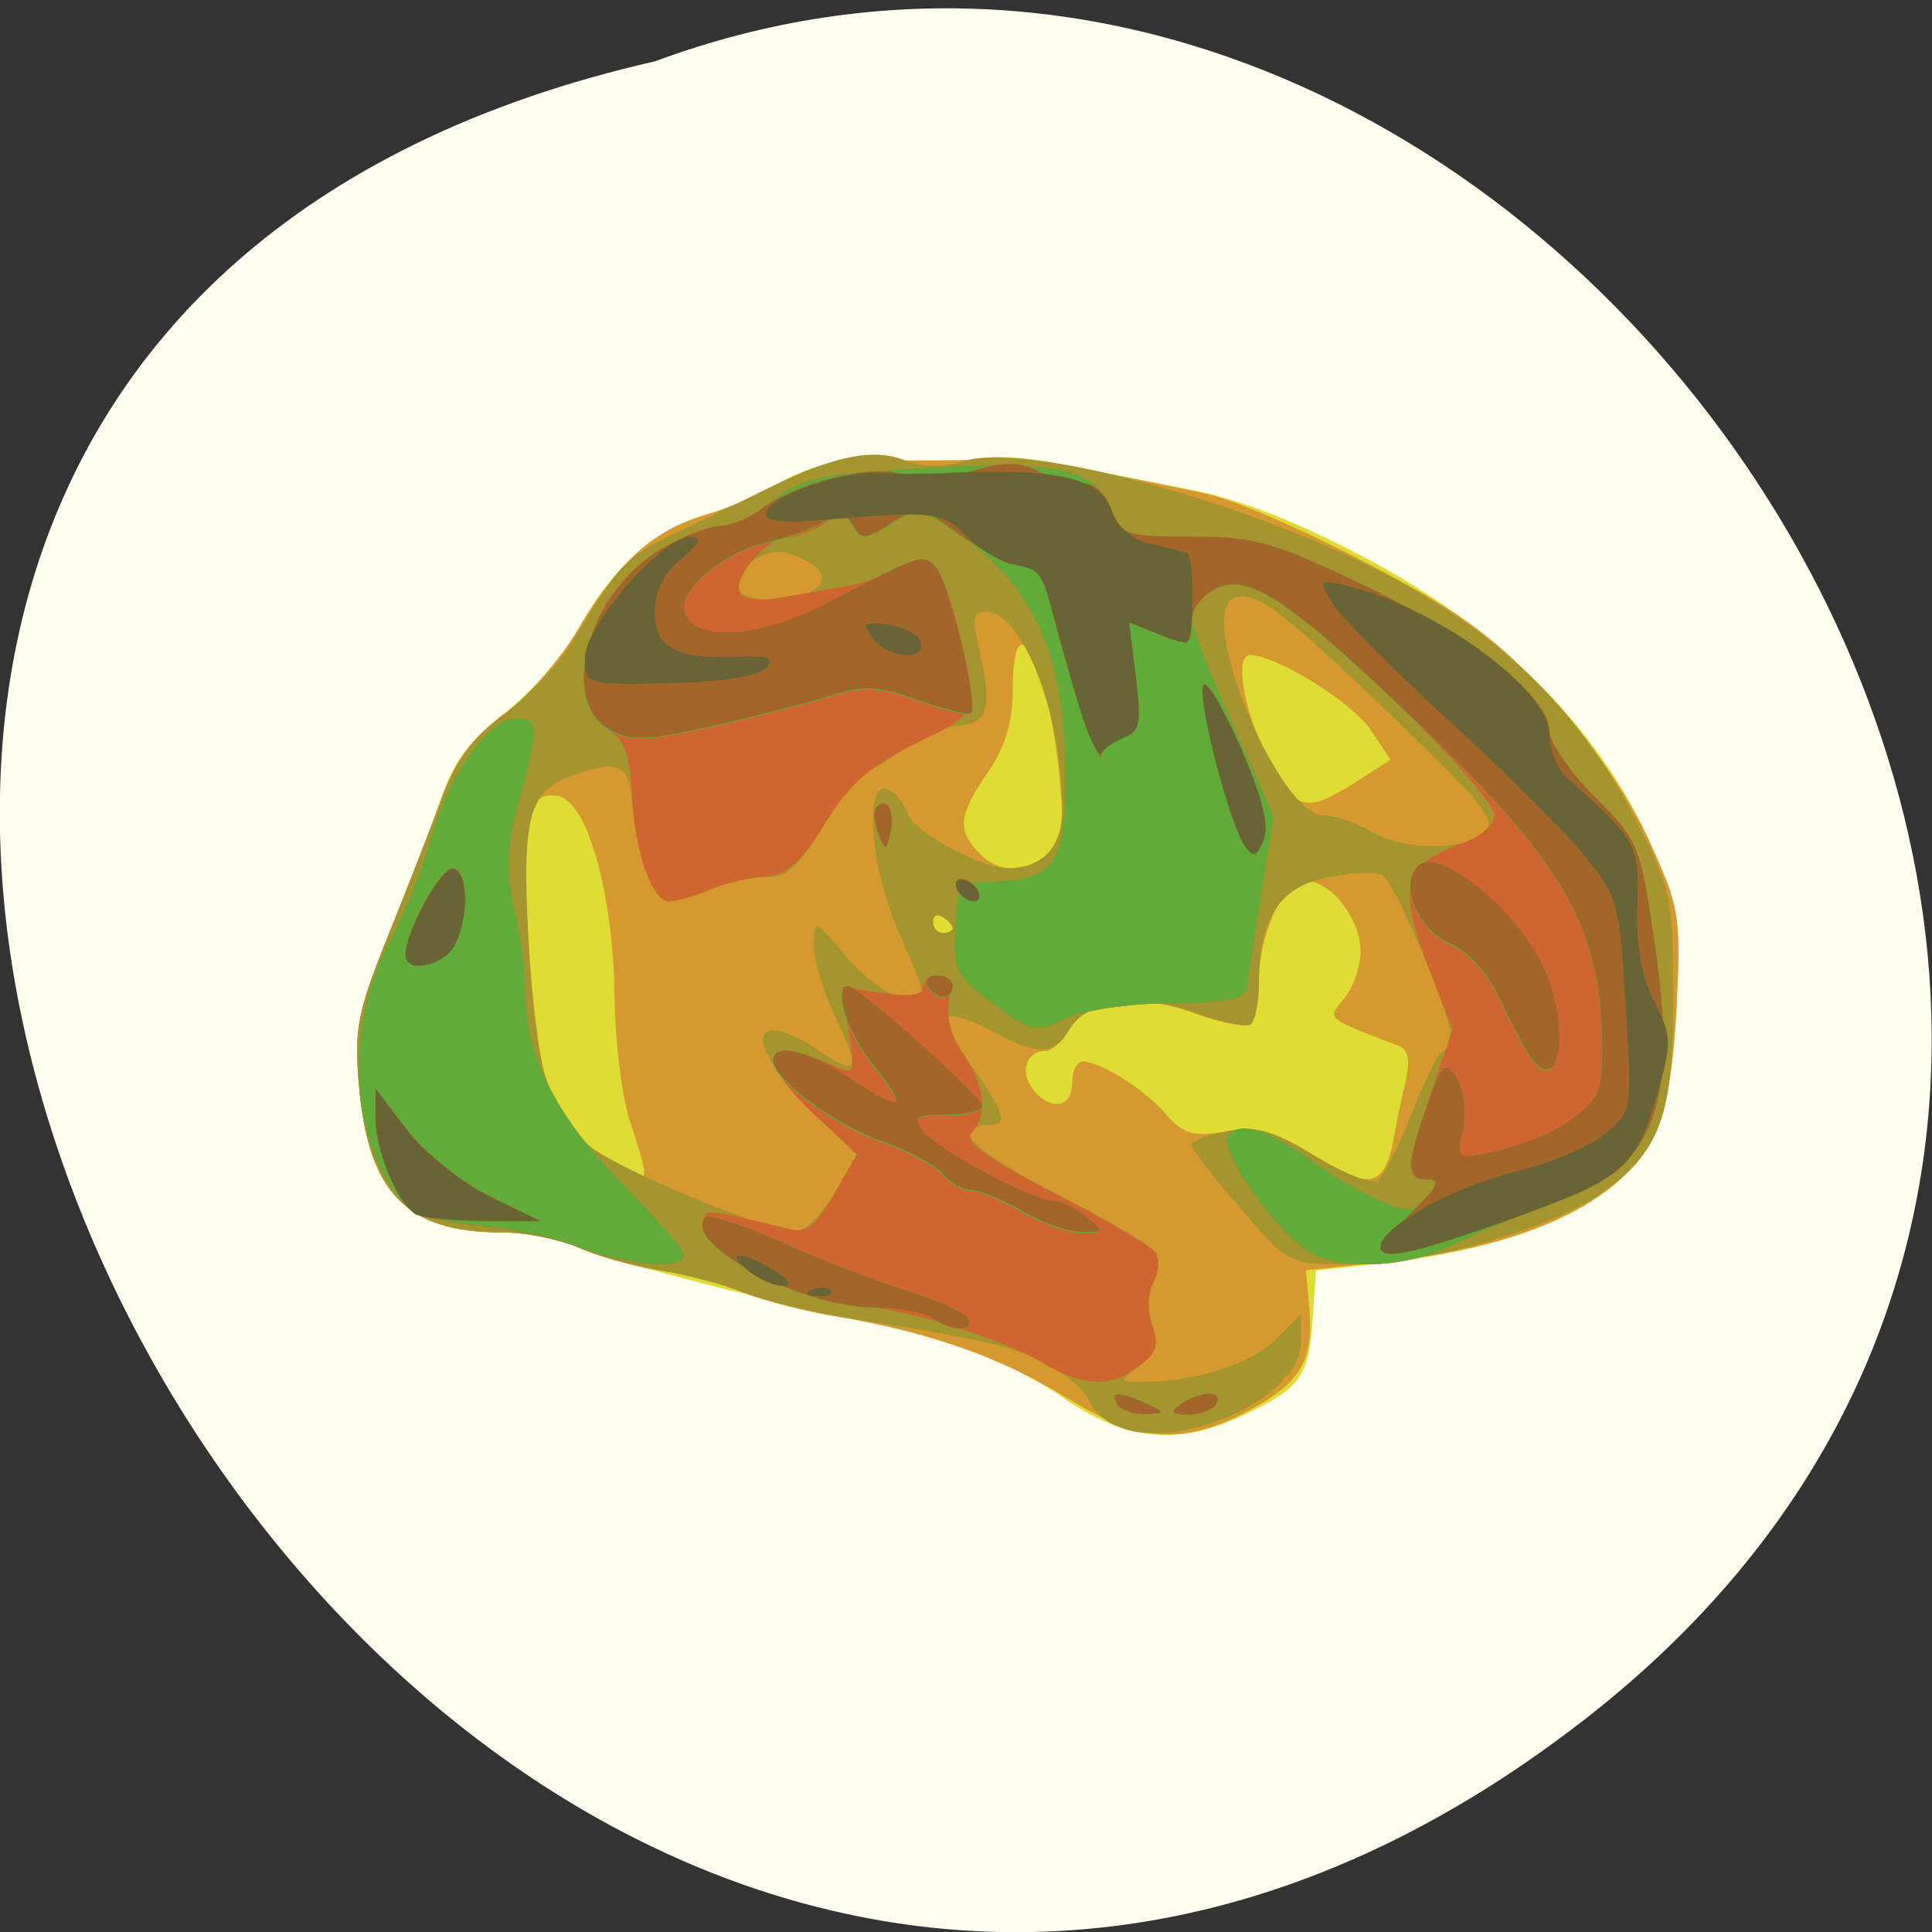 <svg xmlns="http://www.w3.org/2000/svg" viewBox="0 0 16 16"><rect x="0" y="0" width="16" height="16" fill="#333333" stroke="none"/><path d="m 13.1 14.258 c -9.594 7.414 -19.559 -11.05 -7.676 -13.75 c 7.48 -2.77 14.789 8.254 7.676 13.75" fill="#ffffef"/><path d="m 8.805 11.574 c -0.48 -0.32 -0.977 -0.5 -1.926 -0.699 c -0.813 -0.168 -1.863 -0.449 -2.145 -0.566 c -0.125 -0.055 -0.391 -0.102 -0.586 -0.102 c -0.781 0 -1.102 -0.332 -1.176 -1.234 c -0.039 -0.445 -0.008 -0.598 0.242 -1.211 c 0.156 -0.387 0.352 -0.895 0.43 -1.129 c 0.113 -0.324 0.242 -0.504 0.543 -0.734 c 0.219 -0.172 0.492 -0.48 0.605 -0.695 c 0.273 -0.5 0.633 -0.816 1.063 -0.941 c 0.191 -0.051 0.426 -0.148 0.52 -0.215 c 0.313 -0.215 0.852 -0.328 1.109 -0.234 c 0.152 0.059 0.336 0.059 0.504 0.008 c 0.176 -0.055 0.441 -0.047 0.766 0.016 c 0.273 0.055 0.773 0.152 1.113 0.219 c 0.418 0.082 0.898 0.273 1.484 0.586 c 1.082 0.582 1.887 1.391 2.301 2.309 c 0.258 0.563 0.27 0.633 0.234 1.371 c -0.023 0.496 -0.086 0.883 -0.176 1.066 c -0.277 0.57 -1.063 0.938 -2.277 1.074 l -0.535 0.059 l -0.027 0.395 c -0.031 0.484 -0.098 0.578 -0.57 0.801 c -0.539 0.258 -0.965 0.219 -1.496 -0.141" fill="#dfdd33"/><path d="m 8.836 11.578 c -0.543 -0.336 -1.133 -0.543 -1.891 -0.672 c -0.273 -0.043 -0.625 -0.137 -0.785 -0.199 c -0.156 -0.066 -0.465 -0.148 -0.684 -0.184 c -0.215 -0.031 -0.52 -0.117 -0.676 -0.188 c -0.156 -0.07 -0.445 -0.129 -0.645 -0.129 c -0.789 0 -1.109 -0.328 -1.184 -1.234 c -0.039 -0.445 -0.008 -0.598 0.238 -1.211 c 0.156 -0.387 0.359 -0.898 0.445 -1.141 c 0.117 -0.324 0.254 -0.512 0.512 -0.695 c 0.191 -0.141 0.473 -0.461 0.625 -0.719 c 0.336 -0.563 0.621 -0.816 1.059 -0.945 c 0.176 -0.051 0.469 -0.176 0.645 -0.273 c 0.18 -0.098 0.461 -0.18 0.633 -0.176 c 0.352 0.004 0.867 0 1.172 -0.008 c 0.199 -0.008 0.836 0.102 1.691 0.285 c 0.227 0.047 0.836 0.313 1.359 0.59 c 0.777 0.41 1.043 0.609 1.492 1.098 c 0.34 0.371 0.645 0.813 0.813 1.18 c 0.254 0.555 0.266 0.629 0.23 1.363 c -0.023 0.496 -0.086 0.887 -0.176 1.07 c -0.281 0.574 -1.082 0.945 -2.32 1.07 l -0.574 0.059 l 0.023 0.258 c 0.051 0.477 -0.051 0.66 -0.477 0.895 c -0.555 0.301 -0.918 0.277 -1.523 -0.094 m 2.703 -2.148 c 0.023 -0.133 0.07 -0.352 0.102 -0.484 c 0.035 -0.168 0.02 -0.254 -0.059 -0.285 c -0.613 -0.234 -0.598 -0.219 -0.453 -0.391 c 0.074 -0.086 0.137 -0.266 0.137 -0.395 c 0 -0.281 -0.281 -0.617 -0.48 -0.574 c -0.18 0.039 -0.363 0.453 -0.363 0.832 c 0 0.168 -0.031 0.324 -0.07 0.352 c -0.039 0.027 -0.25 -0.016 -0.465 -0.094 c -0.461 -0.168 -0.887 -0.113 -1.035 0.137 c -0.055 0.098 -0.145 0.176 -0.199 0.176 c -0.156 0 -0.211 0.172 -0.105 0.313 c 0.145 0.188 0.328 0.16 0.328 -0.047 c 0 -0.098 0.039 -0.18 0.086 -0.18 c 0.148 0 0.523 0.238 0.695 0.441 c 0.133 0.16 0.223 0.184 0.492 0.141 c 0.273 -0.039 0.41 -0.004 0.746 0.207 c 0.449 0.281 0.566 0.254 0.645 -0.148 m -6.207 0.27 c 0 -0.039 -0.055 -0.227 -0.121 -0.422 c -0.063 -0.195 -0.121 -0.652 -0.125 -1.02 c -0.012 -0.871 -0.227 -1.629 -0.473 -1.668 c -0.137 -0.02 -0.195 0.027 -0.234 0.207 c -0.086 0.359 0.043 1.988 0.172 2.262 c 0.184 0.383 0.785 0.875 0.781 0.641 m 2.555 -2.01 c 0 -0.023 -0.035 -0.066 -0.082 -0.094 c -0.047 -0.031 -0.082 -0.012 -0.082 0.039 c 0 0.051 0.035 0.094 0.082 0.094 c 0.047 0 0.082 -0.02 0.082 -0.039 m 0.781 -0.613 c 0.129 -0.102 0.145 -0.199 0.102 -0.645 c -0.094 -0.961 -0.387 -1.504 -0.387 -0.715 c 0 0.266 -0.063 0.469 -0.207 0.68 c -0.242 0.352 -0.254 0.469 -0.078 0.66 c 0.16 0.172 0.367 0.18 0.57 0.02 m 2.551 -0.598 l 0.293 -0.188 l -0.164 -0.246 c -0.152 -0.23 -0.785 -0.621 -1 -0.621 c -0.141 0 -0.039 0.52 0.176 0.91 c 0.207 0.379 0.293 0.398 0.695 0.145" fill="#d5992f"/><path d="m 9.242 11.809 c -0.098 -0.043 -0.195 -0.137 -0.223 -0.211 c -0.023 -0.07 -0.168 -0.199 -0.32 -0.285 c -0.273 -0.156 -0.5 -0.211 -1.633 -0.391 c -0.34 -0.055 -0.746 -0.152 -0.906 -0.219 c -0.156 -0.063 -0.465 -0.145 -0.684 -0.18 c -0.215 -0.035 -0.52 -0.117 -0.676 -0.188 c -0.156 -0.07 -0.445 -0.129 -0.645 -0.129 c -0.789 0 -1.109 -0.328 -1.184 -1.234 c -0.039 -0.445 -0.008 -0.602 0.238 -1.211 c 0.156 -0.387 0.355 -0.898 0.445 -1.137 c 0.113 -0.32 0.258 -0.512 0.527 -0.715 c 0.203 -0.156 0.453 -0.418 0.555 -0.586 c 0.375 -0.629 0.457 -0.719 0.832 -0.895 c 0.211 -0.102 0.57 -0.273 0.797 -0.387 c 0.547 -0.27 0.871 -0.332 1.133 -0.227 c 0.141 0.055 0.313 0.059 0.488 0.004 c 0.504 -0.156 2.266 0.313 3.445 0.914 c 1.012 0.52 1.672 1.168 2.141 2.105 c 0.27 0.539 0.285 0.625 0.285 1.418 c 0.004 0.988 -0.113 1.301 -0.613 1.637 c -0.434 0.297 -1.445 0.578 -2.066 0.578 c -0.504 0 -0.508 0 -0.906 -0.465 c -0.223 -0.254 -0.402 -0.492 -0.406 -0.523 c 0 -0.031 0.133 -0.082 0.293 -0.113 c 0.238 -0.051 0.379 -0.008 0.727 0.203 c 0.242 0.145 0.473 0.238 0.52 0.203 c 0.051 -0.031 0.176 -0.277 0.281 -0.543 c 0.105 -0.27 0.219 -0.504 0.258 -0.52 c 0.035 -0.016 0.063 -0.086 0.063 -0.156 c 0 -0.172 -0.453 -1.238 -0.555 -1.305 c -0.043 -0.031 -0.242 -0.027 -0.441 0.012 c -0.41 0.074 -0.586 0.336 -0.586 0.867 c 0 0.168 -0.031 0.324 -0.07 0.352 c -0.039 0.023 -0.25 -0.016 -0.465 -0.098 c -0.461 -0.168 -0.887 -0.109 -1.035 0.141 c -0.125 0.219 -0.273 0.219 -0.66 0.004 c -0.168 -0.09 -0.324 -0.137 -0.344 -0.102 c -0.02 0.039 0.07 0.223 0.203 0.414 c 0.273 0.391 0.297 0.477 0.129 0.477 c -0.34 0 -0.133 0.207 0.563 0.566 c 0.426 0.219 0.801 0.438 0.828 0.492 c 0.031 0.051 0.02 0.16 -0.023 0.246 c -0.047 0.086 -0.051 0.234 -0.008 0.352 c 0.055 0.16 0.035 0.23 -0.109 0.336 c -0.18 0.137 -0.18 0.137 0.066 0.133 c 0.422 -0.004 0.871 -0.152 1.074 -0.359 l 0.199 -0.199 v 0.234 c 0 0.457 -1.031 0.922 -1.531 0.688 m -2.332 -1.922 l 0.184 -0.32 l -0.383 -0.379 c -0.563 -0.555 -0.508 -0.871 0.078 -0.48 c 0.32 0.215 0.34 0.164 0.113 -0.316 c -0.09 -0.191 -0.164 -0.445 -0.164 -0.566 c 0 -0.215 0.008 -0.211 0.277 0.105 c 0.152 0.18 0.359 0.328 0.453 0.328 c 0.215 0 0.219 0.027 -0.031 -0.547 c -0.234 -0.539 -0.285 -1.254 -0.086 -1.172 c 0.066 0.027 0.141 0.117 0.164 0.199 c 0.047 0.148 0.602 0.453 0.836 0.453 c 0.281 0 0.445 -0.176 0.445 -0.484 c 0 -0.789 -0.328 -1.641 -0.633 -1.641 c -0.098 0 -0.113 0.055 -0.07 0.242 c 0.129 0.559 0.102 0.68 -0.156 0.703 c -0.133 0.012 -0.348 0.102 -0.473 0.203 c -0.125 0.098 -0.262 0.18 -0.305 0.18 c -0.043 0 -0.191 0.199 -0.336 0.438 c -0.207 0.348 -0.305 0.438 -0.484 0.434 c -0.121 0 -0.324 0.039 -0.453 0.094 c -0.125 0.055 -0.281 0.102 -0.34 0.102 c -0.129 0 -0.277 -0.379 -0.309 -0.801 c -0.027 -0.336 -0.113 -0.375 -0.5 -0.238 c -0.363 0.129 -0.418 0.34 -0.359 1.418 c 0.059 1 0.145 1.301 0.477 1.629 c 0.188 0.184 1.449 0.715 1.73 0.73 c 0.074 0.004 0.219 -0.137 0.32 -0.313 m 0.984 -2.199 c 0 -0.023 -0.035 -0.066 -0.082 -0.094 c -0.047 -0.031 -0.082 -0.016 -0.082 0.039 c 0 0.051 0.035 0.094 0.082 0.094 c 0.047 0 0.082 -0.02 0.082 -0.039 m 4.391 -0.781 c 0.125 -0.098 0.043 -0.207 -0.73 -0.953 c -0.941 -0.906 -1.16 -1.07 -1.332 -1 c -0.316 0.133 0.367 1.793 0.742 1.801 c 0.102 0 0.273 0.059 0.387 0.129 c 0.258 0.156 0.746 0.168 0.934 0.023 m -5.543 -2.02 c 0.141 -0.098 0.055 -0.219 -0.219 -0.305 c -0.191 -0.063 -0.48 0.164 -0.395 0.309 c 0.059 0.105 0.453 0.105 0.613 -0.004" fill="#a5952e"/><path d="m 9.25 11.625 c -0.059 -0.102 0.02 -0.102 0.246 0 c 0.16 0.074 0.16 0.078 -0.016 0.086 c -0.098 0 -0.203 -0.035 -0.23 -0.086 m 0.535 0 c 0.164 -0.109 0.352 -0.109 0.289 0 c -0.027 0.051 -0.133 0.09 -0.23 0.09 c -0.148 0 -0.16 -0.02 -0.059 -0.09 m -1.152 -0.34 c -0.383 -0.215 -1.102 -0.438 -1.582 -0.484 c -0.484 -0.047 -1.168 -0.402 -1.207 -0.629 c -0.031 -0.176 -0.051 -0.176 0.699 0.008 c 0.133 0.035 0.219 -0.035 0.363 -0.289 l 0.191 -0.332 l -0.344 -0.32 c -0.512 -0.477 -0.426 -0.672 0.18 -0.402 c 0.141 0.063 0.148 0.035 0.094 -0.297 l -0.055 -0.367 l 0.336 0.051 c 0.215 0.031 0.336 0.016 0.336 -0.047 c 0 -0.051 0.055 -0.094 0.125 -0.094 c 0.086 0 0.113 0.063 0.09 0.215 c -0.023 0.133 0.023 0.305 0.121 0.438 c 0.176 0.242 0.203 0.504 0.066 0.648 c -0.066 0.07 0.125 0.207 0.691 0.5 c 0.43 0.219 0.809 0.445 0.836 0.496 c 0.031 0.051 0.02 0.16 -0.023 0.246 c -0.047 0.086 -0.051 0.234 -0.008 0.352 c 0.059 0.16 0.035 0.23 -0.109 0.336 c -0.234 0.18 -0.453 0.172 -0.801 -0.027 m -3.832 -0.953 c -0.18 -0.074 -0.563 -0.156 -0.848 -0.184 c -0.418 -0.047 -0.547 -0.098 -0.68 -0.273 c -0.387 -0.535 -0.402 -1.422 -0.035 -2.098 c 0.113 -0.211 0.262 -0.586 0.332 -0.832 c 0.145 -0.523 0.477 -0.992 0.703 -0.992 c 0.191 0 0.195 0.059 0.027 0.68 c -0.105 0.391 -0.113 0.566 -0.043 0.875 c 0.051 0.211 0.094 0.535 0.094 0.723 c 0.004 0.52 0.266 1.031 0.816 1.586 c 0.273 0.277 0.5 0.539 0.5 0.582 c 0 0.117 -0.5 0.078 -0.867 -0.066 m 6.086 0.055 c -0.27 -0.117 -0.816 -0.875 -0.711 -0.988 c 0.105 -0.117 0.332 -0.043 0.695 0.219 c 0.148 0.109 0.395 0.254 0.547 0.32 c 0.238 0.105 0.289 0.102 0.406 -0.027 c 0.129 -0.133 0.129 -0.145 -0.004 -0.145 c -0.184 0 -0.176 -0.094 0.035 -0.723 l 0.176 -0.52 l -0.176 -0.453 c -0.289 -0.746 -0.246 -0.91 0.277 -1.098 c 0.137 -0.051 0.246 -0.148 0.246 -0.223 c 0 -0.168 -1.277 -1.438 -1.754 -1.746 c -0.301 -0.191 -0.387 -0.211 -0.559 -0.129 c -0.109 0.055 -0.199 0.156 -0.199 0.227 c 0 0.066 0.152 0.469 0.344 0.891 l 0.34 0.766 l -0.102 0.641 c -0.059 0.352 -0.109 0.695 -0.117 0.77 c -0.012 0.105 -0.145 0.133 -0.633 0.137 c -0.344 0 -0.73 0.059 -0.875 0.129 c -0.246 0.117 -0.281 0.109 -0.594 -0.125 c -0.305 -0.227 -0.332 -0.273 -0.316 -0.621 c 0.016 -0.375 0.02 -0.379 0.344 -0.391 c 0.496 -0.023 0.582 -0.168 0.566 -0.988 c -0.016 -0.891 -0.273 -1.461 -0.84 -1.855 c -0.363 -0.258 -0.379 -0.258 -0.609 -0.113 c -0.203 0.129 -0.242 0.133 -0.309 0.016 c -0.063 -0.109 -0.105 -0.113 -0.242 -0.02 c -0.094 0.059 -0.227 0.109 -0.301 0.109 c -0.168 0 -0.461 0.344 -0.391 0.461 c 0.023 0.051 0.164 0.066 0.305 0.043 c 0.141 -0.023 0.387 -0.066 0.547 -0.094 c 0.16 -0.027 0.371 -0.098 0.477 -0.16 c 0.242 -0.137 0.348 -0.023 0.484 0.527 c 0.152 0.625 0.141 0.688 -0.199 0.852 c -0.543 0.258 -0.691 0.383 -0.934 0.777 c -0.18 0.289 -0.297 0.391 -0.465 0.402 c -0.125 0.008 -0.332 0.055 -0.461 0.109 c -0.125 0.055 -0.281 0.098 -0.34 0.098 c -0.145 0 -0.285 -0.402 -0.313 -0.906 c -0.016 -0.328 -0.063 -0.441 -0.207 -0.527 c -0.242 -0.137 -0.246 -0.609 -0.012 -1.02 c 0.176 -0.309 0.684 -0.652 0.965 -0.652 c 0.086 0 0.246 -0.07 0.355 -0.16 c 0.301 -0.25 0.426 -0.277 1.426 -0.328 c 1.035 -0.055 1.328 0.02 1.445 0.355 c 0.074 0.211 0.113 0.223 0.668 0.223 c 0.52 0 0.684 0.047 1.445 0.414 c 0.918 0.445 1.512 0.91 1.512 1.191 c 0 0.094 0.168 0.34 0.375 0.547 c 0.359 0.359 0.379 0.406 0.496 1.172 c 0.199 1.297 0.02 1.859 -0.68 2.129 c -0.555 0.211 -0.684 0.266 -1.039 0.43 c -0.332 0.156 -0.813 0.184 -1.098 0.059 m -3.609 -3.484 c -0.039 -0.086 -0.043 -0.184 -0.016 -0.215 c 0.086 -0.09 0.152 0.035 0.113 0.211 c -0.035 0.156 -0.039 0.156 -0.098 0.004" fill="#d0662f"/><path d="m 9.25 11.625 c -0.059 -0.102 0.02 -0.102 0.246 0 c 0.16 0.074 0.16 0.078 -0.016 0.086 c -0.098 0 -0.203 -0.035 -0.23 -0.086 m 0.535 0 c 0.164 -0.109 0.352 -0.109 0.289 0 c -0.027 0.051 -0.133 0.09 -0.23 0.09 c -0.148 0 -0.16 -0.02 -0.059 -0.09 m -2.059 -0.707 c -0.07 -0.047 -0.289 -0.09 -0.496 -0.09 c -0.613 -0.008 -1.59 -0.535 -1.387 -0.75 c 0.023 -0.027 0.305 0.066 0.625 0.207 c 0.316 0.145 0.785 0.324 1.039 0.402 c 0.25 0.078 0.48 0.184 0.508 0.23 c 0.063 0.113 -0.129 0.113 -0.289 0 m -2.926 -0.586 c -0.18 -0.074 -0.563 -0.156 -0.848 -0.184 c -0.418 -0.047 -0.547 -0.098 -0.68 -0.273 c -0.387 -0.535 -0.402 -1.422 -0.035 -2.098 c 0.113 -0.211 0.262 -0.586 0.332 -0.832 c 0.145 -0.523 0.477 -0.992 0.703 -0.992 c 0.191 0 0.195 0.059 0.027 0.68 c -0.105 0.391 -0.113 0.566 -0.043 0.875 c 0.051 0.211 0.094 0.535 0.094 0.723 c 0.004 0.52 0.266 1.031 0.816 1.586 c 0.273 0.277 0.5 0.539 0.5 0.582 c 0 0.117 -0.5 0.078 -0.867 -0.066 m 6.086 0.055 c -0.27 -0.117 -0.816 -0.875 -0.711 -0.988 c 0.105 -0.117 0.332 -0.043 0.695 0.219 c 0.148 0.109 0.395 0.254 0.547 0.32 c 0.238 0.105 0.289 0.102 0.406 -0.027 c 0.129 -0.133 0.129 -0.145 -0.004 -0.145 c -0.176 0 -0.176 -0.113 -0.004 -0.605 c 0.125 -0.348 0.152 -0.375 0.246 -0.238 c 0.059 0.094 0.082 0.266 0.055 0.422 c -0.051 0.262 -0.047 0.262 0.23 0.199 c 0.359 -0.086 0.566 -0.18 0.773 -0.355 c 0.137 -0.117 0.16 -0.227 0.145 -0.68 c -0.035 -0.852 -0.348 -1.383 -1.434 -2.434 c -1.137 -1.098 -1.484 -1.336 -1.762 -1.199 c -0.113 0.055 -0.203 0.156 -0.203 0.227 c 0 0.066 0.152 0.469 0.344 0.891 l 0.34 0.766 l -0.102 0.641 c -0.059 0.352 -0.109 0.695 -0.117 0.77 c -0.012 0.105 -0.145 0.133 -0.633 0.137 c -0.344 0 -0.73 0.059 -0.875 0.129 c -0.246 0.117 -0.281 0.109 -0.594 -0.125 c -0.305 -0.227 -0.332 -0.273 -0.316 -0.621 c 0.016 -0.375 0.02 -0.379 0.344 -0.391 c 0.496 -0.023 0.582 -0.168 0.566 -0.988 c -0.016 -0.891 -0.273 -1.461 -0.84 -1.855 c -0.363 -0.258 -0.379 -0.258 -0.609 -0.113 c -0.199 0.129 -0.242 0.129 -0.305 0.02 c -0.059 -0.102 -0.113 -0.105 -0.266 -0.027 c -0.105 0.059 -0.309 0.129 -0.453 0.16 c -0.305 0.063 -0.684 0.355 -0.684 0.527 c 0 0.297 0.559 0.293 1.152 -0.008 c 0.828 -0.43 0.813 -0.422 0.926 -0.32 c 0.105 0.094 0.363 1.145 0.297 1.215 c -0.016 0.02 -0.215 -0.027 -0.434 -0.105 c -0.336 -0.121 -0.457 -0.125 -0.738 -0.035 c -0.188 0.059 -0.625 0.172 -0.977 0.25 c -0.543 0.121 -0.672 0.125 -0.844 0.027 c -0.438 -0.254 -0.16 -1.176 0.457 -1.512 c 0.176 -0.098 0.387 -0.176 0.473 -0.176 c 0.086 0 0.246 -0.07 0.355 -0.16 c 0.301 -0.25 0.426 -0.277 1.426 -0.328 c 1.035 -0.055 1.328 0.02 1.445 0.355 c 0.074 0.211 0.113 0.223 0.668 0.223 c 0.52 0 0.684 0.047 1.445 0.414 c 0.918 0.445 1.512 0.91 1.512 1.191 c 0 0.094 0.168 0.34 0.375 0.547 c 0.359 0.359 0.379 0.406 0.496 1.172 c 0.199 1.297 0.02 1.859 -0.68 2.129 c -0.555 0.211 -0.684 0.266 -1.039 0.43 c -0.332 0.156 -0.813 0.184 -1.098 0.059 m -2.418 -0.355 c -0.16 -0.094 -0.352 -0.172 -0.426 -0.176 c -0.07 0 -0.176 -0.059 -0.23 -0.129 c -0.055 -0.07 -0.281 -0.195 -0.508 -0.273 c -0.402 -0.145 -0.898 -0.516 -0.898 -0.672 c 0 -0.145 0.285 -0.082 0.621 0.141 c 0.453 0.301 0.512 0.277 0.215 -0.09 c -0.223 -0.273 -0.348 -0.664 -0.215 -0.664 c 0.082 0 1.109 0.918 1.109 0.992 c 0 0.039 -0.133 0.074 -0.297 0.074 c -0.262 0 -0.285 0.016 -0.191 0.137 c 0.117 0.152 0.895 0.57 1.074 0.574 c 0.063 0 0.188 0.063 0.277 0.133 c 0.152 0.125 0.152 0.129 -0.043 0.125 c -0.109 0 -0.332 -0.078 -0.488 -0.172 m 4.219 -1.266 c -0.047 -0.059 -0.16 -0.273 -0.254 -0.473 c -0.105 -0.23 -0.262 -0.406 -0.422 -0.477 c -0.266 -0.121 -0.418 -0.477 -0.27 -0.637 c 0.18 -0.195 0.91 0.43 1.086 0.93 c 0.176 0.5 0.078 0.953 -0.141 0.656 m -5 -0.598 c -0.027 -0.047 0.008 -0.086 0.078 -0.086 c 0.07 0 0.129 0.039 0.129 0.086 c 0 0.051 -0.035 0.09 -0.078 0.09 c -0.043 0 -0.102 -0.039 -0.129 -0.09 m -0.41 -1.266 c -0.035 -0.09 -0.039 -0.184 -0.012 -0.215 c 0.086 -0.09 0.152 0.035 0.113 0.211 c -0.035 0.156 -0.039 0.156 -0.102 0.004" fill="#62ab39"/><path d="m 9.25 11.625 c -0.059 -0.102 0.02 -0.102 0.246 0 c 0.16 0.074 0.16 0.078 -0.016 0.086 c -0.098 0 -0.203 -0.035 -0.23 -0.086 m 0.535 0 c 0.164 -0.109 0.352 -0.109 0.289 0 c -0.027 0.051 -0.133 0.09 -0.23 0.09 c -0.148 0 -0.16 -0.02 -0.059 -0.09 m -2.059 -0.707 c -0.07 -0.047 -0.289 -0.09 -0.496 -0.09 c -0.613 -0.008 -1.59 -0.535 -1.387 -0.75 c 0.023 -0.027 0.305 0.066 0.625 0.207 c 0.316 0.145 0.785 0.324 1.039 0.402 c 0.25 0.078 0.48 0.184 0.508 0.23 c 0.063 0.113 -0.129 0.113 -0.289 0 m 3.707 -0.578 c 0 -0.023 0.121 -0.164 0.266 -0.309 c 0.207 -0.199 0.234 -0.262 0.125 -0.262 c -0.18 -0.004 -0.18 -0.117 -0.008 -0.609 c 0.125 -0.348 0.152 -0.375 0.246 -0.238 c 0.059 0.094 0.082 0.266 0.055 0.422 c -0.051 0.262 -0.047 0.262 0.23 0.199 c 0.359 -0.086 0.566 -0.18 0.773 -0.355 c 0.137 -0.117 0.16 -0.227 0.145 -0.68 c -0.035 -0.852 -0.348 -1.383 -1.434 -2.434 c -1.137 -1.098 -1.484 -1.336 -1.762 -1.199 c -0.117 0.059 -0.203 0.172 -0.203 0.277 c 0 0.207 0 0.207 -0.293 0.09 l -0.223 -0.094 l 0.055 0.453 c 0.051 0.41 0.039 0.457 -0.113 0.5 c -0.09 0.027 -0.168 0.094 -0.172 0.148 c -0.004 0.129 -0.219 -0.484 -0.367 -1.039 c -0.129 -0.496 -0.129 -0.492 -0.355 -0.539 c -0.094 -0.023 -0.309 -0.137 -0.477 -0.262 c -0.297 -0.215 -0.313 -0.219 -0.543 -0.074 c -0.203 0.133 -0.246 0.133 -0.309 0.023 c -0.059 -0.102 -0.113 -0.105 -0.266 -0.027 c -0.105 0.059 -0.309 0.129 -0.453 0.16 c -0.305 0.063 -0.684 0.355 -0.684 0.527 c 0 0.297 0.563 0.293 1.152 -0.008 c 0.828 -0.43 0.813 -0.422 0.926 -0.32 c 0.105 0.098 0.363 1.145 0.297 1.215 c -0.016 0.02 -0.215 -0.027 -0.434 -0.105 c -0.336 -0.121 -0.457 -0.125 -0.738 -0.035 c -0.188 0.059 -0.625 0.172 -0.977 0.25 c -0.543 0.121 -0.668 0.125 -0.844 0.027 c -0.438 -0.254 -0.156 -1.176 0.457 -1.512 c 0.176 -0.094 0.383 -0.176 0.469 -0.176 c 0.082 0 0.234 -0.063 0.336 -0.141 c 0.297 -0.223 0.934 -0.375 1.168 -0.281 c 0.133 0.051 0.328 0.043 0.559 -0.027 c 0.266 -0.082 0.402 -0.082 0.559 -0.004 c 0.113 0.055 0.281 0.102 0.371 0.102 c 0.098 0 0.191 0.086 0.238 0.219 c 0.074 0.211 0.117 0.223 0.668 0.223 c 0.52 0 0.684 0.047 1.445 0.414 c 0.918 0.445 1.512 0.914 1.512 1.191 c 0 0.094 0.168 0.344 0.375 0.547 c 0.367 0.367 0.379 0.398 0.5 1.23 c 0.141 0.965 0.074 1.457 -0.246 1.801 c -0.25 0.27 -2.027 0.895 -2.027 0.711 m -2.965 -0.309 c -0.16 -0.094 -0.352 -0.172 -0.426 -0.176 c -0.07 0 -0.176 -0.059 -0.23 -0.129 c -0.055 -0.07 -0.281 -0.195 -0.508 -0.273 c -0.402 -0.145 -0.898 -0.516 -0.898 -0.672 c 0 -0.145 0.285 -0.082 0.621 0.141 c 0.453 0.301 0.512 0.277 0.215 -0.09 c -0.223 -0.273 -0.348 -0.664 -0.215 -0.664 c 0.082 0 1.109 0.918 1.109 0.992 c 0 0.039 -0.133 0.074 -0.297 0.074 c -0.262 0 -0.285 0.016 -0.191 0.137 c 0.117 0.152 0.895 0.57 1.074 0.574 c 0.063 0 0.188 0.063 0.277 0.133 c 0.152 0.125 0.152 0.129 -0.043 0.125 c -0.109 0 -0.332 -0.078 -0.488 -0.172 m -5.01 0.027 c -0.152 -0.066 -0.348 -0.512 -0.348 -0.797 v -0.246 l 0.262 0.344 c 0.145 0.188 0.453 0.434 0.68 0.547 l 0.418 0.203 h -0.453 c -0.25 -0.004 -0.5 -0.023 -0.559 -0.051 m 9.227 -1.289 c -0.047 -0.063 -0.16 -0.277 -0.254 -0.477 c -0.105 -0.23 -0.262 -0.406 -0.422 -0.477 c -0.266 -0.117 -0.418 -0.477 -0.27 -0.637 c 0.18 -0.195 0.91 0.43 1.086 0.93 c 0.176 0.5 0.078 0.953 -0.141 0.656 m -5 -0.598 c -0.027 -0.047 0.008 -0.086 0.078 -0.086 c 0.07 0 0.129 0.039 0.129 0.086 c 0 0.051 -0.035 0.09 -0.078 0.09 c -0.043 0 -0.102 -0.039 -0.129 -0.09 m -4.324 -0.262 c 0 -0.188 0.285 -0.711 0.387 -0.711 c 0.129 0 0.145 0.383 0.023 0.625 c -0.086 0.176 -0.41 0.242 -0.41 0.086 m 4.57 -0.535 c -0.027 -0.047 -0.012 -0.09 0.035 -0.09 c 0.043 0 0.102 0.043 0.133 0.09 c 0.027 0.051 0.012 0.09 -0.031 0.09 c -0.047 0 -0.105 -0.039 -0.137 -0.09 m 2.383 -0.367 c -0.125 -0.176 -0.391 -1.188 -0.348 -1.324 c 0.02 -0.063 0.156 0.16 0.305 0.496 c 0.188 0.434 0.246 0.664 0.195 0.781 c -0.055 0.137 -0.086 0.145 -0.152 0.047 m -3.039 -0.102 c -0.035 -0.086 -0.039 -0.184 -0.012 -0.215 c 0.086 -0.09 0.152 0.035 0.113 0.211 c -0.035 0.156 -0.039 0.156 -0.102 0.004" fill="#a2662a"/><path d="m 6.723 10.68 c 0.059 -0.023 0.129 -0.023 0.156 0.008 c 0.027 0.027 -0.02 0.051 -0.105 0.047 c -0.098 -0.004 -0.117 -0.027 -0.051 -0.055 m -0.527 -0.156 c -0.203 -0.168 -0.059 -0.172 0.211 -0.004 c 0.133 0.082 0.16 0.129 0.078 0.129 c -0.07 0.004 -0.199 -0.055 -0.289 -0.125 m 5.238 -0.203 c 0 -0.156 0.605 -0.492 1.102 -0.613 c 0.297 -0.074 0.637 -0.215 0.758 -0.32 c 0.223 -0.184 0.223 -0.188 0.168 -1.07 c -0.051 -0.852 -0.063 -0.895 -0.352 -1.246 c -0.164 -0.199 -0.672 -0.703 -1.125 -1.117 c -0.453 -0.414 -0.883 -0.848 -0.949 -0.957 c -0.121 -0.203 -0.117 -0.203 0.117 -0.148 c 0.773 0.195 1.68 0.863 1.68 1.246 c 0 0.117 0.066 0.273 0.145 0.344 c 0.59 0.535 0.594 0.543 0.582 1.059 c -0.012 0.332 0.035 0.59 0.141 0.797 c 0.148 0.301 0.148 0.328 0.012 0.805 c -0.176 0.586 -0.273 0.664 -1.27 1.02 c -0.77 0.273 -1.01 0.32 -1.01 0.203 m -7.973 -0.258 c -0.152 -0.066 -0.348 -0.516 -0.348 -0.801 v -0.246 l 0.262 0.344 c 0.145 0.188 0.453 0.434 0.68 0.547 l 0.418 0.203 h -0.453 c -0.25 -0.004 -0.5 -0.023 -0.559 -0.051 m -0.102 -2.152 c 0 -0.188 0.285 -0.711 0.387 -0.711 c 0.129 0 0.145 0.383 0.023 0.625 c -0.086 0.176 -0.41 0.242 -0.41 0.086 m 4.574 -0.535 c -0.031 -0.047 -0.016 -0.09 0.031 -0.09 c 0.043 0 0.105 0.043 0.133 0.09 c 0.027 0.051 0.012 0.09 -0.031 0.09 c -0.047 0 -0.105 -0.039 -0.133 -0.09 m 2.379 -0.367 c -0.125 -0.172 -0.391 -1.188 -0.348 -1.324 c 0.02 -0.063 0.156 0.16 0.305 0.496 c 0.188 0.434 0.246 0.664 0.195 0.781 c -0.055 0.137 -0.086 0.145 -0.152 0.047 m -1.336 -1.035 c -0.059 -0.18 -0.156 -0.52 -0.219 -0.758 c -0.133 -0.5 -0.129 -0.492 -0.375 -0.543 c -0.102 -0.023 -0.273 -0.125 -0.375 -0.23 c -0.199 -0.203 -0.277 -0.211 -1.129 -0.141 c -0.41 0.035 -0.555 0.02 -0.531 -0.059 c 0.043 -0.137 0.617 -0.34 0.926 -0.324 c 0.137 0.008 0.375 0.008 0.535 0 c 0.961 -0.043 1.305 0.035 1.402 0.32 c 0.043 0.121 0.168 0.23 0.305 0.262 c 0.125 0.031 0.266 0.063 0.309 0.074 c 0.07 0.02 0.074 0.668 0.008 0.742 c -0.016 0.016 -0.125 -0.016 -0.25 -0.07 l -0.23 -0.09 l 0.055 0.445 c 0.047 0.383 0.035 0.457 -0.09 0.504 c -0.082 0.035 -0.168 0.09 -0.191 0.129 c -0.023 0.035 -0.09 -0.082 -0.148 -0.262 m -4.133 -0.523 c 0 -0.262 0.637 -1 0.863 -1 c 0.117 0 0.102 0.039 -0.07 0.184 c -0.145 0.121 -0.215 0.27 -0.215 0.438 c 0 0.293 0.18 0.391 0.695 0.367 c 0.258 -0.008 0.305 0.012 0.223 0.098 c -0.063 0.066 -0.371 0.113 -0.801 0.121 c -0.691 0.016 -0.695 0.012 -0.695 -0.207 m 2.383 -0.164 c -0.094 -0.125 -0.078 -0.137 0.129 -0.113 c 0.129 0.02 0.25 0.082 0.27 0.141 c 0.047 0.164 -0.27 0.141 -0.398 -0.027" fill="#696436"/></svg>